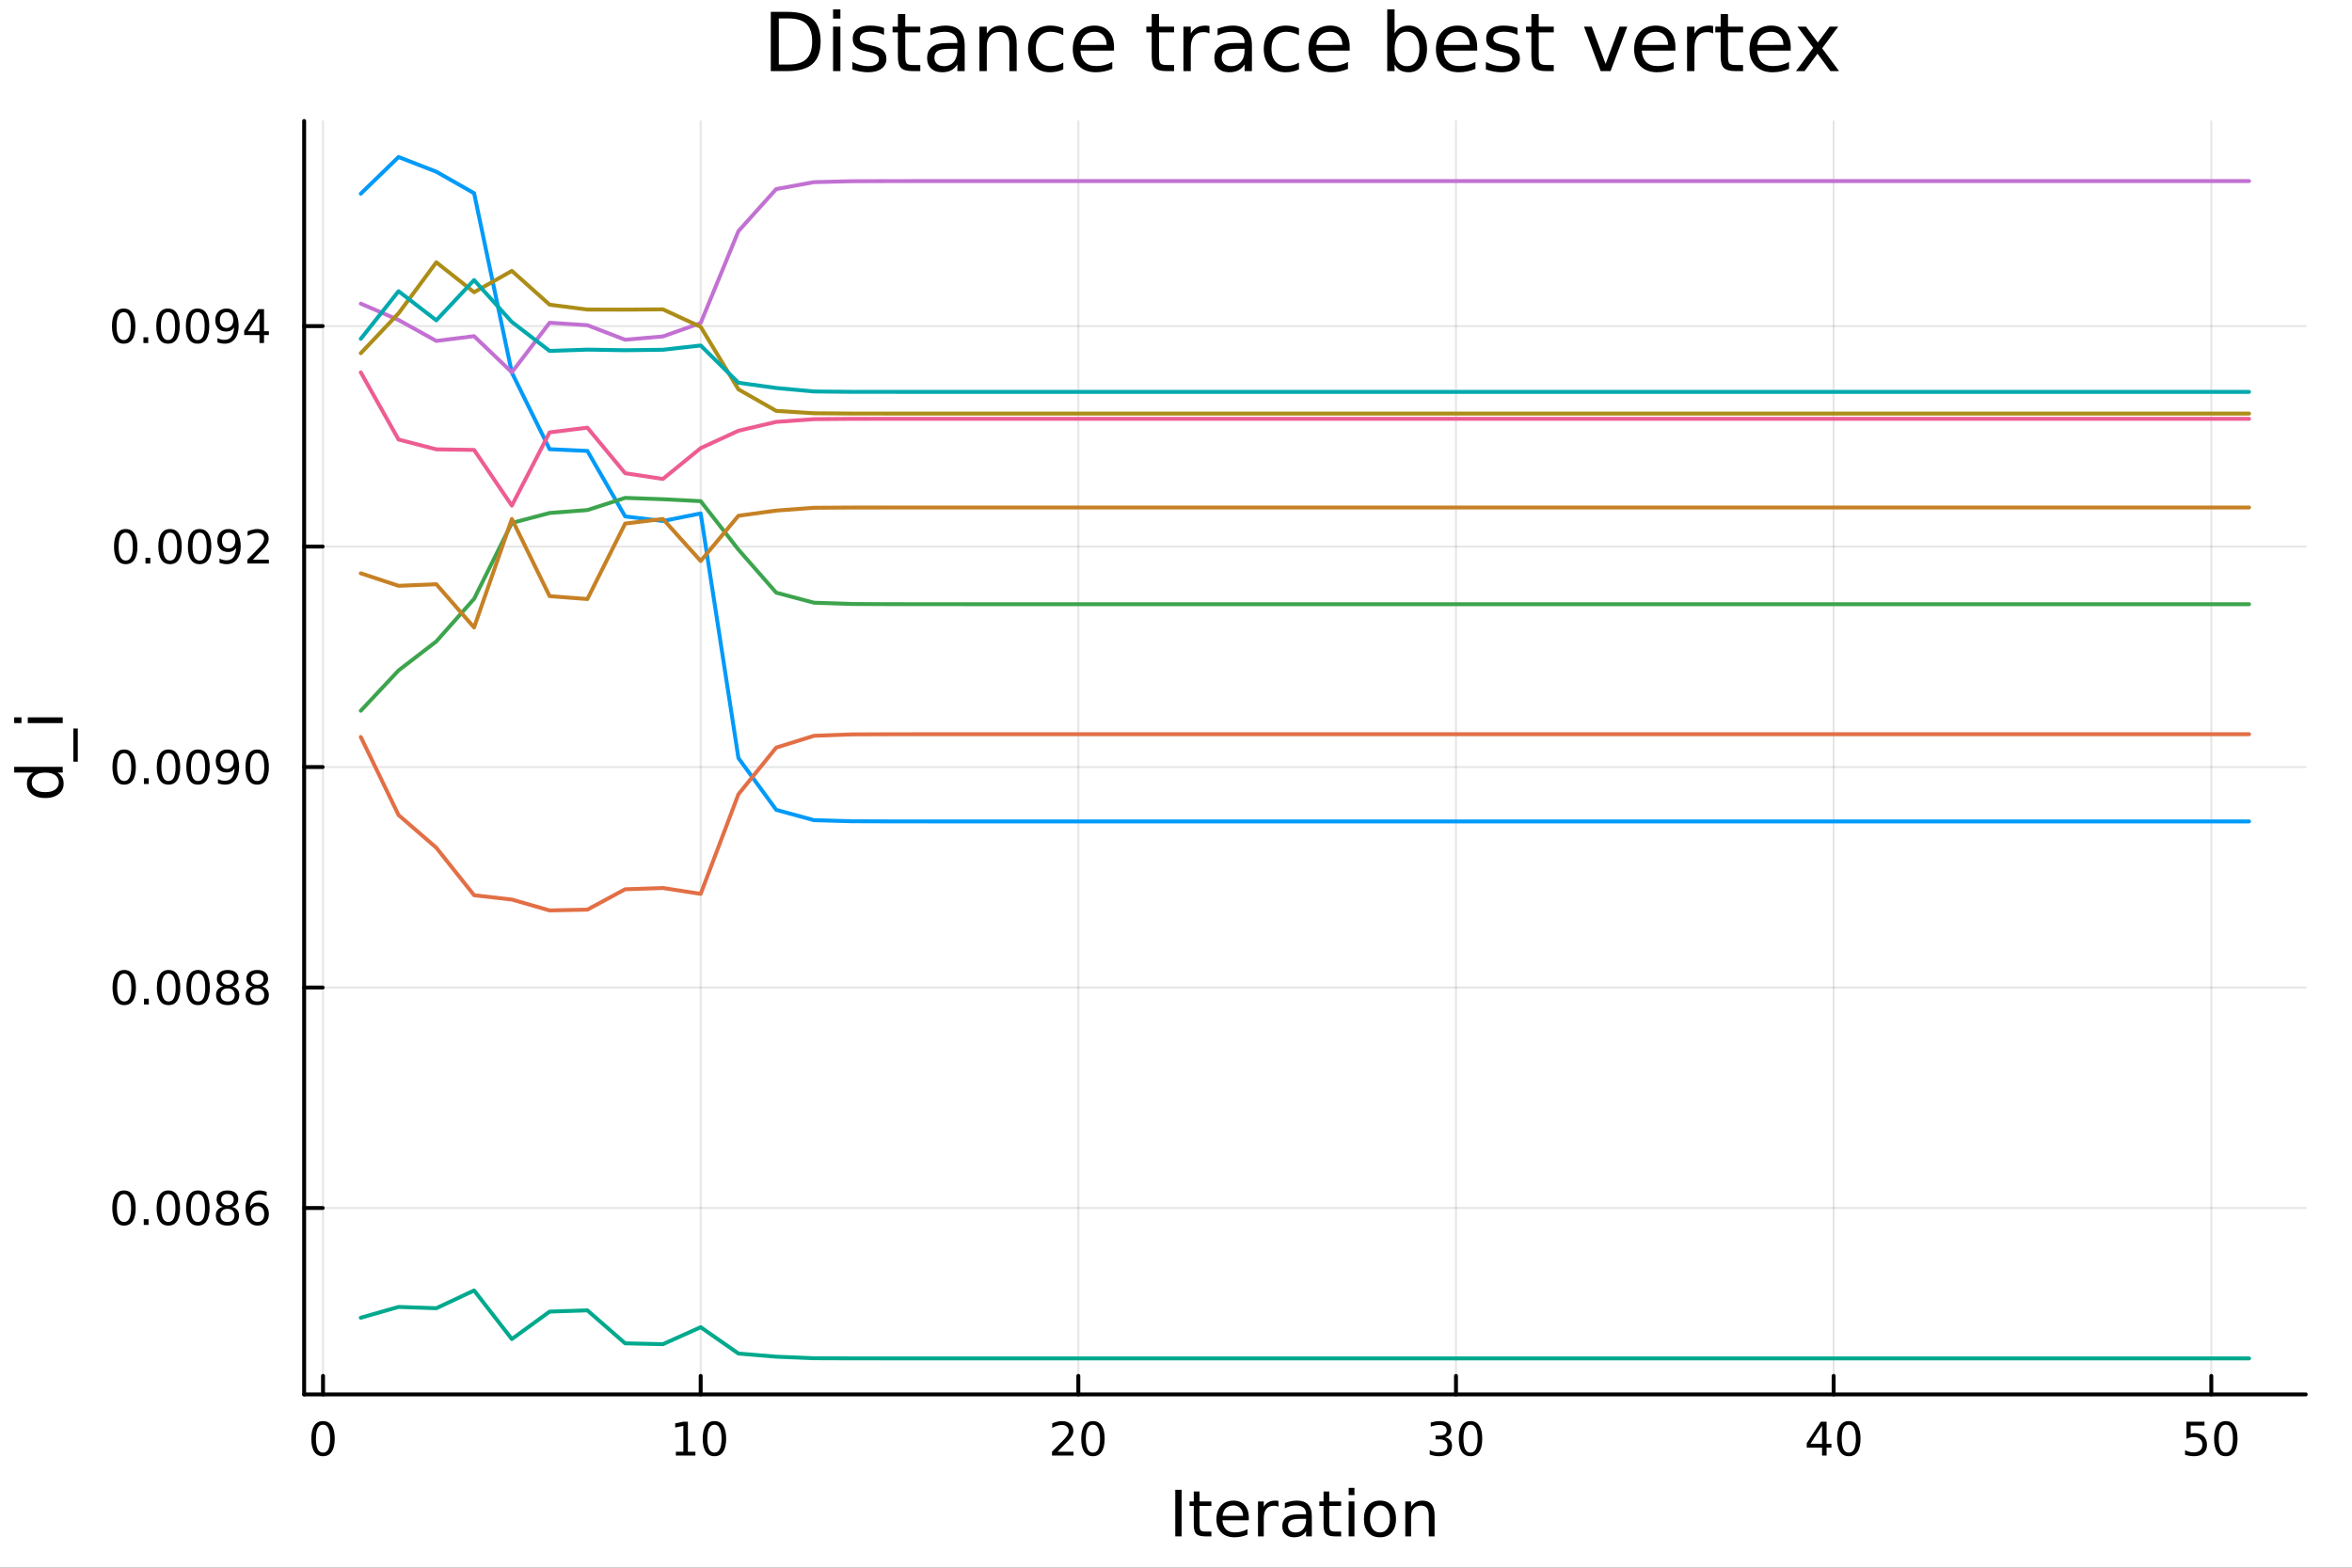 <?xml version="1.0" encoding="utf-8"?>
<svg xmlns="http://www.w3.org/2000/svg" xmlns:xlink="http://www.w3.org/1999/xlink" width="600" height="400" viewBox="0 0 2400 1600">
<rect x="0" y="0" width="2400" height="1600" fill="#333333" stroke="none"/>
<defs>
  <clipPath id="clip420">
    <rect x="0" y="0" width="2400" height="1600"/>
  </clipPath>
</defs>
<path clip-path="url(#clip420)" d="M0 1600 L2400 1600 L2400 0 L0 0  Z" fill="#ffffff" fill-rule="evenodd" fill-opacity="1"/>
<defs>
  <clipPath id="clip421">
    <rect x="480" y="0" width="1681" height="1600"/>
  </clipPath>
</defs>
<path clip-path="url(#clip420)" d="M310.352 1423.18 L2352.76 1423.18 L2352.76 123.472 L310.352 123.472  Z" fill="#ffffff" fill-rule="evenodd" fill-opacity="1"/>
<defs>
  <clipPath id="clip422">
    <rect x="310" y="123" width="2043" height="1301"/>
  </clipPath>
</defs>
<polyline clip-path="url(#clip422)" style="stroke:#000000; stroke-linecap:round; stroke-linejoin:round; stroke-width:2; stroke-opacity:0.1; fill:none" points="329.62,1423.18 329.62,123.472 "/>
<polyline clip-path="url(#clip422)" style="stroke:#000000; stroke-linecap:round; stroke-linejoin:round; stroke-width:2; stroke-opacity:0.1; fill:none" points="714.979,1423.18 714.979,123.472 "/>
<polyline clip-path="url(#clip422)" style="stroke:#000000; stroke-linecap:round; stroke-linejoin:round; stroke-width:2; stroke-opacity:0.1; fill:none" points="1100.34,1423.18 1100.34,123.472 "/>
<polyline clip-path="url(#clip422)" style="stroke:#000000; stroke-linecap:round; stroke-linejoin:round; stroke-width:2; stroke-opacity:0.1; fill:none" points="1485.7,1423.18 1485.7,123.472 "/>
<polyline clip-path="url(#clip422)" style="stroke:#000000; stroke-linecap:round; stroke-linejoin:round; stroke-width:2; stroke-opacity:0.1; fill:none" points="1871.06,1423.18 1871.06,123.472 "/>
<polyline clip-path="url(#clip422)" style="stroke:#000000; stroke-linecap:round; stroke-linejoin:round; stroke-width:2; stroke-opacity:0.1; fill:none" points="2256.42,1423.18 2256.42,123.472 "/>
<polyline clip-path="url(#clip422)" style="stroke:#000000; stroke-linecap:round; stroke-linejoin:round; stroke-width:2; stroke-opacity:0.1; fill:none" points="310.352,1232.9 2352.76,1232.9 "/>
<polyline clip-path="url(#clip422)" style="stroke:#000000; stroke-linecap:round; stroke-linejoin:round; stroke-width:2; stroke-opacity:0.1; fill:none" points="310.352,1007.88 2352.76,1007.88 "/>
<polyline clip-path="url(#clip422)" style="stroke:#000000; stroke-linecap:round; stroke-linejoin:round; stroke-width:2; stroke-opacity:0.1; fill:none" points="310.352,782.861 2352.76,782.861 "/>
<polyline clip-path="url(#clip422)" style="stroke:#000000; stroke-linecap:round; stroke-linejoin:round; stroke-width:2; stroke-opacity:0.1; fill:none" points="310.352,557.84 2352.76,557.84 "/>
<polyline clip-path="url(#clip422)" style="stroke:#000000; stroke-linecap:round; stroke-linejoin:round; stroke-width:2; stroke-opacity:0.1; fill:none" points="310.352,332.82 2352.76,332.82 "/>
<polyline clip-path="url(#clip420)" style="stroke:#000000; stroke-linecap:round; stroke-linejoin:round; stroke-width:4; stroke-opacity:1; fill:none" points="310.352,1423.18 2352.76,1423.18 "/>
<polyline clip-path="url(#clip420)" style="stroke:#000000; stroke-linecap:round; stroke-linejoin:round; stroke-width:4; stroke-opacity:1; fill:none" points="329.62,1423.18 329.62,1404.28 "/>
<polyline clip-path="url(#clip420)" style="stroke:#000000; stroke-linecap:round; stroke-linejoin:round; stroke-width:4; stroke-opacity:1; fill:none" points="714.979,1423.18 714.979,1404.28 "/>
<polyline clip-path="url(#clip420)" style="stroke:#000000; stroke-linecap:round; stroke-linejoin:round; stroke-width:4; stroke-opacity:1; fill:none" points="1100.34,1423.18 1100.34,1404.28 "/>
<polyline clip-path="url(#clip420)" style="stroke:#000000; stroke-linecap:round; stroke-linejoin:round; stroke-width:4; stroke-opacity:1; fill:none" points="1485.7,1423.18 1485.7,1404.28 "/>
<polyline clip-path="url(#clip420)" style="stroke:#000000; stroke-linecap:round; stroke-linejoin:round; stroke-width:4; stroke-opacity:1; fill:none" points="1871.06,1423.18 1871.06,1404.28 "/>
<polyline clip-path="url(#clip420)" style="stroke:#000000; stroke-linecap:round; stroke-linejoin:round; stroke-width:4; stroke-opacity:1; fill:none" points="2256.42,1423.18 2256.42,1404.28 "/>
<path clip-path="url(#clip420)" d="M329.62 1454.1 Q326.009 1454.1 324.18 1457.66 Q322.375 1461.2 322.375 1468.33 Q322.375 1475.44 324.18 1479.01 Q326.009 1482.55 329.62 1482.55 Q333.254 1482.55 335.06 1479.01 Q336.888 1475.44 336.888 1468.33 Q336.888 1461.2 335.06 1457.66 Q333.254 1454.1 329.62 1454.1 M329.62 1450.39 Q335.43 1450.39 338.486 1455 Q341.564 1459.58 341.564 1468.33 Q341.564 1477.06 338.486 1481.67 Q335.43 1486.25 329.62 1486.25 Q323.81 1486.25 320.731 1481.67 Q317.675 1477.06 317.675 1468.33 Q317.675 1459.58 320.731 1455 Q323.81 1450.39 329.62 1450.39 Z" fill="#000000" fill-rule="nonzero" fill-opacity="1" /><path clip-path="url(#clip420)" d="M689.667 1481.64 L697.306 1481.64 L697.306 1455.28 L688.995 1456.95 L688.995 1452.69 L697.259 1451.02 L701.935 1451.02 L701.935 1481.64 L709.574 1481.64 L709.574 1485.58 L689.667 1485.58 L689.667 1481.64 Z" fill="#000000" fill-rule="nonzero" fill-opacity="1" /><path clip-path="url(#clip420)" d="M729.018 1454.1 Q725.407 1454.1 723.579 1457.66 Q721.773 1461.2 721.773 1468.33 Q721.773 1475.44 723.579 1479.01 Q725.407 1482.55 729.018 1482.55 Q732.653 1482.55 734.458 1479.01 Q736.287 1475.44 736.287 1468.33 Q736.287 1461.2 734.458 1457.66 Q732.653 1454.1 729.018 1454.1 M729.018 1450.39 Q734.829 1450.39 737.884 1455 Q740.963 1459.58 740.963 1468.33 Q740.963 1477.06 737.884 1481.67 Q734.829 1486.25 729.018 1486.25 Q723.208 1486.25 720.13 1481.67 Q717.074 1477.06 717.074 1468.33 Q717.074 1459.58 720.13 1455 Q723.208 1450.39 729.018 1450.39 Z" fill="#000000" fill-rule="nonzero" fill-opacity="1" /><path clip-path="url(#clip420)" d="M1079.11 1481.64 L1095.43 1481.64 L1095.43 1485.58 L1073.49 1485.58 L1073.49 1481.64 Q1076.15 1478.89 1080.73 1474.26 Q1085.34 1469.61 1086.52 1468.27 Q1088.76 1465.74 1089.64 1464.01 Q1090.55 1462.25 1090.55 1460.56 Q1090.55 1457.8 1088.6 1456.07 Q1086.68 1454.33 1083.58 1454.33 Q1081.38 1454.33 1078.93 1455.09 Q1076.5 1455.86 1073.72 1457.41 L1073.72 1452.69 Q1076.54 1451.55 1079 1450.97 Q1081.45 1450.39 1083.49 1450.39 Q1088.86 1450.39 1092.05 1453.08 Q1095.25 1455.77 1095.25 1460.26 Q1095.25 1462.39 1094.44 1464.31 Q1093.65 1466.2 1091.54 1468.8 Q1090.96 1469.47 1087.86 1472.69 Q1084.76 1475.88 1079.11 1481.64 Z" fill="#000000" fill-rule="nonzero" fill-opacity="1" /><path clip-path="url(#clip420)" d="M1115.25 1454.1 Q1111.63 1454.1 1109.81 1457.66 Q1108 1461.2 1108 1468.33 Q1108 1475.44 1109.81 1479.01 Q1111.63 1482.55 1115.25 1482.55 Q1118.88 1482.55 1120.69 1479.01 Q1122.51 1475.44 1122.51 1468.33 Q1122.51 1461.2 1120.69 1457.66 Q1118.88 1454.1 1115.25 1454.1 M1115.25 1450.39 Q1121.06 1450.39 1124.11 1455 Q1127.19 1459.58 1127.19 1468.33 Q1127.19 1477.06 1124.11 1481.67 Q1121.06 1486.25 1115.25 1486.25 Q1109.44 1486.25 1106.36 1481.67 Q1103.3 1477.06 1103.3 1468.33 Q1103.3 1459.58 1106.36 1455 Q1109.44 1450.39 1115.25 1450.39 Z" fill="#000000" fill-rule="nonzero" fill-opacity="1" /><path clip-path="url(#clip420)" d="M1474.54 1466.95 Q1477.9 1467.66 1479.77 1469.93 Q1481.67 1472.2 1481.67 1475.53 Q1481.67 1480.65 1478.15 1483.45 Q1474.63 1486.25 1468.15 1486.25 Q1465.98 1486.25 1463.66 1485.81 Q1461.37 1485.39 1458.92 1484.54 L1458.92 1480.02 Q1460.86 1481.16 1463.17 1481.74 Q1465.49 1482.32 1468.01 1482.32 Q1472.41 1482.32 1474.7 1480.58 Q1477.02 1478.84 1477.02 1475.53 Q1477.02 1472.48 1474.86 1470.77 Q1472.73 1469.03 1468.92 1469.03 L1464.89 1469.03 L1464.89 1465.19 L1469.1 1465.19 Q1472.55 1465.19 1474.38 1463.82 Q1476.21 1462.43 1476.21 1459.84 Q1476.21 1457.18 1474.31 1455.77 Q1472.43 1454.33 1468.92 1454.33 Q1466.99 1454.33 1464.79 1454.75 Q1462.6 1455.16 1459.96 1456.04 L1459.96 1451.88 Q1462.62 1451.14 1464.93 1450.77 Q1467.27 1450.39 1469.33 1450.39 Q1474.66 1450.39 1477.76 1452.83 Q1480.86 1455.23 1480.86 1459.35 Q1480.86 1462.22 1479.22 1464.21 Q1477.57 1466.18 1474.54 1466.95 Z" fill="#000000" fill-rule="nonzero" fill-opacity="1" /><path clip-path="url(#clip420)" d="M1500.54 1454.1 Q1496.92 1454.1 1495.1 1457.66 Q1493.29 1461.2 1493.29 1468.33 Q1493.29 1475.44 1495.1 1479.01 Q1496.92 1482.55 1500.54 1482.55 Q1504.17 1482.55 1505.98 1479.01 Q1507.8 1475.44 1507.8 1468.33 Q1507.8 1461.2 1505.98 1457.66 Q1504.17 1454.1 1500.54 1454.1 M1500.54 1450.39 Q1506.35 1450.39 1509.4 1455 Q1512.48 1459.58 1512.48 1468.33 Q1512.48 1477.06 1509.4 1481.67 Q1506.35 1486.25 1500.54 1486.25 Q1494.73 1486.25 1491.65 1481.67 Q1488.59 1477.06 1488.59 1468.33 Q1488.59 1459.58 1491.65 1455 Q1494.73 1450.39 1500.54 1450.39 Z" fill="#000000" fill-rule="nonzero" fill-opacity="1" /><path clip-path="url(#clip420)" d="M1859.23 1455.09 L1847.42 1473.54 L1859.23 1473.54 L1859.23 1455.09 M1858 1451.02 L1863.88 1451.02 L1863.88 1473.54 L1868.81 1473.54 L1868.81 1477.43 L1863.88 1477.43 L1863.88 1485.58 L1859.23 1485.58 L1859.23 1477.43 L1843.63 1477.43 L1843.63 1472.92 L1858 1451.02 Z" fill="#000000" fill-rule="nonzero" fill-opacity="1" /><path clip-path="url(#clip420)" d="M1886.54 1454.1 Q1882.93 1454.1 1881.1 1457.66 Q1879.3 1461.2 1879.3 1468.33 Q1879.3 1475.44 1881.1 1479.01 Q1882.93 1482.55 1886.54 1482.55 Q1890.18 1482.55 1891.98 1479.01 Q1893.81 1475.44 1893.81 1468.33 Q1893.81 1461.2 1891.98 1457.66 Q1890.18 1454.1 1886.54 1454.1 M1886.54 1450.39 Q1892.35 1450.39 1895.41 1455 Q1898.49 1459.58 1898.49 1468.33 Q1898.49 1477.06 1895.41 1481.67 Q1892.35 1486.25 1886.54 1486.25 Q1880.73 1486.25 1877.65 1481.67 Q1874.6 1477.06 1874.6 1468.33 Q1874.6 1459.58 1877.65 1455 Q1880.73 1450.39 1886.54 1450.39 Z" fill="#000000" fill-rule="nonzero" fill-opacity="1" /><path clip-path="url(#clip420)" d="M2231.12 1451.02 L2249.47 1451.02 L2249.47 1454.96 L2235.4 1454.96 L2235.4 1463.43 Q2236.42 1463.08 2237.43 1462.92 Q2238.45 1462.73 2239.47 1462.73 Q2245.26 1462.73 2248.64 1465.9 Q2252.02 1469.08 2252.02 1474.49 Q2252.02 1480.07 2248.55 1483.17 Q2245.07 1486.25 2238.75 1486.25 Q2236.58 1486.25 2234.31 1485.88 Q2232.06 1485.51 2229.66 1484.77 L2229.66 1480.07 Q2231.74 1481.2 2233.96 1481.76 Q2236.18 1482.32 2238.66 1482.32 Q2242.67 1482.32 2245 1480.21 Q2247.34 1478.1 2247.34 1474.49 Q2247.34 1470.88 2245 1468.77 Q2242.67 1466.67 2238.66 1466.67 Q2236.79 1466.67 2234.91 1467.08 Q2233.06 1467.5 2231.12 1468.38 L2231.12 1451.02 Z" fill="#000000" fill-rule="nonzero" fill-opacity="1" /><path clip-path="url(#clip420)" d="M2271.23 1454.1 Q2267.62 1454.1 2265.79 1457.66 Q2263.99 1461.2 2263.99 1468.33 Q2263.99 1475.44 2265.79 1479.01 Q2267.62 1482.55 2271.23 1482.55 Q2274.87 1482.55 2276.67 1479.01 Q2278.5 1475.44 2278.5 1468.33 Q2278.5 1461.2 2276.67 1457.66 Q2274.87 1454.1 2271.23 1454.1 M2271.23 1450.39 Q2277.04 1450.39 2280.1 1455 Q2283.18 1459.58 2283.18 1468.33 Q2283.18 1477.06 2280.1 1481.67 Q2277.04 1486.25 2271.23 1486.25 Q2265.42 1486.25 2262.34 1481.67 Q2259.29 1477.06 2259.29 1468.33 Q2259.29 1459.58 2262.34 1455 Q2265.42 1450.39 2271.23 1450.39 Z" fill="#000000" fill-rule="nonzero" fill-opacity="1" /><path clip-path="url(#clip420)" d="M1199.27 1520.52 L1205.7 1520.52 L1205.7 1568.04 L1199.27 1568.04 L1199.27 1520.52 Z" fill="#000000" fill-rule="nonzero" fill-opacity="1" /><path clip-path="url(#clip420)" d="M1224.04 1522.27 L1224.04 1532.4 L1236.1 1532.4 L1236.1 1536.95 L1224.04 1536.95 L1224.04 1556.3 Q1224.04 1560.66 1225.21 1561.9 Q1226.42 1563.14 1230.08 1563.14 L1236.1 1563.14 L1236.1 1568.04 L1230.08 1568.04 Q1223.31 1568.04 1220.73 1565.53 Q1218.15 1562.98 1218.15 1556.3 L1218.15 1536.95 L1213.85 1536.95 L1213.85 1532.4 L1218.15 1532.4 L1218.15 1522.27 L1224.04 1522.27 Z" fill="#000000" fill-rule="nonzero" fill-opacity="1" /><path clip-path="url(#clip420)" d="M1274.29 1548.76 L1274.29 1551.62 L1247.37 1551.62 Q1247.75 1557.67 1251 1560.85 Q1254.27 1564 1260.1 1564 Q1263.47 1564 1266.62 1563.17 Q1269.81 1562.35 1272.93 1560.69 L1272.93 1566.23 Q1269.77 1567.57 1266.46 1568.27 Q1263.15 1568.97 1259.75 1568.97 Q1251.22 1568.97 1246.22 1564 Q1241.26 1559.04 1241.26 1550.57 Q1241.26 1541.82 1245.97 1536.69 Q1250.71 1531.54 1258.73 1531.54 Q1265.92 1531.54 1270.09 1536.18 Q1274.29 1540.8 1274.29 1548.76 M1268.44 1547.04 Q1268.37 1542.23 1265.73 1539.37 Q1263.12 1536.5 1258.79 1536.5 Q1253.89 1536.5 1250.93 1539.27 Q1248 1542.04 1247.56 1547.07 L1268.44 1547.04 Z" fill="#000000" fill-rule="nonzero" fill-opacity="1" /><path clip-path="url(#clip420)" d="M1304.56 1537.87 Q1303.58 1537.3 1302.4 1537.04 Q1301.25 1536.76 1299.85 1536.76 Q1294.89 1536.76 1292.21 1540 Q1289.57 1543.22 1289.57 1549.27 L1289.57 1568.04 L1283.68 1568.04 L1283.68 1532.4 L1289.57 1532.4 L1289.57 1537.93 Q1291.42 1534.69 1294.38 1533.13 Q1297.34 1531.54 1301.57 1531.54 Q1302.18 1531.54 1302.91 1531.63 Q1303.64 1531.7 1304.53 1531.85 L1304.56 1537.87 Z" fill="#000000" fill-rule="nonzero" fill-opacity="1" /><path clip-path="url(#clip420)" d="M1326.91 1550.12 Q1319.81 1550.12 1317.07 1551.75 Q1314.33 1553.37 1314.33 1557.29 Q1314.33 1560.4 1316.37 1562.25 Q1318.44 1564.07 1321.97 1564.07 Q1326.84 1564.07 1329.77 1560.63 Q1332.73 1557.16 1332.73 1551.43 L1332.73 1550.12 L1326.91 1550.12 M1338.59 1547.71 L1338.59 1568.04 L1332.73 1568.04 L1332.73 1562.63 Q1330.73 1565.88 1327.73 1567.44 Q1324.74 1568.97 1320.41 1568.97 Q1314.94 1568.97 1311.69 1565.91 Q1308.48 1562.82 1308.48 1557.67 Q1308.48 1551.65 1312.49 1548.6 Q1316.53 1545.54 1324.52 1545.54 L1332.73 1545.54 L1332.73 1544.97 Q1332.73 1540.93 1330.06 1538.73 Q1327.42 1536.5 1322.61 1536.5 Q1319.55 1536.5 1316.66 1537.23 Q1313.76 1537.97 1311.09 1539.43 L1311.09 1534.02 Q1314.3 1532.78 1317.33 1532.17 Q1320.35 1531.54 1323.21 1531.54 Q1330.95 1531.54 1334.77 1535.55 Q1338.59 1539.56 1338.59 1547.71 Z" fill="#000000" fill-rule="nonzero" fill-opacity="1" /><path clip-path="url(#clip420)" d="M1356.44 1522.27 L1356.44 1532.4 L1368.51 1532.4 L1368.51 1536.95 L1356.44 1536.95 L1356.44 1556.3 Q1356.44 1560.66 1357.62 1561.9 Q1358.83 1563.14 1362.49 1563.14 L1368.51 1563.14 L1368.51 1568.04 L1362.49 1568.04 Q1355.71 1568.04 1353.13 1565.53 Q1350.56 1562.98 1350.56 1556.3 L1350.56 1536.95 L1346.26 1536.95 L1346.26 1532.4 L1350.56 1532.4 L1350.56 1522.27 L1356.44 1522.27 Z" fill="#000000" fill-rule="nonzero" fill-opacity="1" /><path clip-path="url(#clip420)" d="M1376.21 1532.4 L1382.07 1532.4 L1382.07 1568.04 L1376.21 1568.04 L1376.21 1532.4 M1376.21 1518.52 L1382.07 1518.52 L1382.07 1525.93 L1376.21 1525.93 L1376.21 1518.52 Z" fill="#000000" fill-rule="nonzero" fill-opacity="1" /><path clip-path="url(#clip420)" d="M1408.13 1536.5 Q1403.42 1536.5 1400.69 1540.19 Q1397.95 1543.85 1397.95 1550.25 Q1397.95 1556.65 1400.65 1560.34 Q1403.39 1564 1408.13 1564 Q1412.81 1564 1415.55 1560.31 Q1418.29 1556.62 1418.29 1550.25 Q1418.29 1543.92 1415.55 1540.23 Q1412.81 1536.5 1408.13 1536.5 M1408.13 1531.54 Q1415.77 1531.54 1420.13 1536.5 Q1424.49 1541.47 1424.49 1550.25 Q1424.49 1559 1420.13 1564 Q1415.77 1568.97 1408.13 1568.97 Q1400.46 1568.97 1396.1 1564 Q1391.77 1559 1391.77 1550.25 Q1391.77 1541.47 1396.1 1536.5 Q1400.46 1531.54 1408.13 1531.54 Z" fill="#000000" fill-rule="nonzero" fill-opacity="1" /><path clip-path="url(#clip420)" d="M1463.83 1546.53 L1463.83 1568.04 L1457.98 1568.04 L1457.98 1546.72 Q1457.98 1541.66 1456 1539.14 Q1454.03 1536.63 1450.08 1536.63 Q1445.34 1536.63 1442.6 1539.65 Q1439.87 1542.68 1439.87 1547.9 L1439.87 1568.04 L1433.98 1568.04 L1433.98 1532.4 L1439.87 1532.4 L1439.87 1537.93 Q1441.97 1534.72 1444.8 1533.13 Q1447.66 1531.54 1451.39 1531.54 Q1457.53 1531.54 1460.68 1535.36 Q1463.83 1539.14 1463.83 1546.53 Z" fill="#000000" fill-rule="nonzero" fill-opacity="1" /><polyline clip-path="url(#clip420)" style="stroke:#000000; stroke-linecap:round; stroke-linejoin:round; stroke-width:4; stroke-opacity:1; fill:none" points="310.352,1423.18 310.352,123.472 "/>
<polyline clip-path="url(#clip420)" style="stroke:#000000; stroke-linecap:round; stroke-linejoin:round; stroke-width:4; stroke-opacity:1; fill:none" points="310.352,1232.9 329.25,1232.9 "/>
<polyline clip-path="url(#clip420)" style="stroke:#000000; stroke-linecap:round; stroke-linejoin:round; stroke-width:4; stroke-opacity:1; fill:none" points="310.352,1007.88 329.25,1007.88 "/>
<polyline clip-path="url(#clip420)" style="stroke:#000000; stroke-linecap:round; stroke-linejoin:round; stroke-width:4; stroke-opacity:1; fill:none" points="310.352,782.861 329.25,782.861 "/>
<polyline clip-path="url(#clip420)" style="stroke:#000000; stroke-linecap:round; stroke-linejoin:round; stroke-width:4; stroke-opacity:1; fill:none" points="310.352,557.84 329.25,557.84 "/>
<polyline clip-path="url(#clip420)" style="stroke:#000000; stroke-linecap:round; stroke-linejoin:round; stroke-width:4; stroke-opacity:1; fill:none" points="310.352,332.82 329.25,332.82 "/>
<path clip-path="url(#clip420)" d="M126.529 1218.7 Q122.918 1218.7 121.089 1222.26 Q119.283 1225.81 119.283 1232.94 Q119.283 1240.04 121.089 1243.61 Q122.918 1247.15 126.529 1247.15 Q130.163 1247.15 131.968 1243.61 Q133.797 1240.04 133.797 1232.94 Q133.797 1225.81 131.968 1222.26 Q130.163 1218.7 126.529 1218.7 M126.529 1215 Q132.339 1215 135.394 1219.6 Q138.473 1224.19 138.473 1232.94 Q138.473 1241.66 135.394 1246.27 Q132.339 1250.85 126.529 1250.85 Q120.718 1250.85 117.64 1246.27 Q114.584 1241.66 114.584 1232.94 Q114.584 1224.19 117.64 1219.6 Q120.718 1215 126.529 1215 Z" fill="#000000" fill-rule="nonzero" fill-opacity="1" /><path clip-path="url(#clip420)" d="M146.691 1244.3 L151.575 1244.3 L151.575 1250.18 L146.691 1250.18 L146.691 1244.3 Z" fill="#000000" fill-rule="nonzero" fill-opacity="1" /><path clip-path="url(#clip420)" d="M171.76 1218.7 Q168.149 1218.7 166.32 1222.26 Q164.515 1225.81 164.515 1232.94 Q164.515 1240.04 166.32 1243.61 Q168.149 1247.15 171.76 1247.15 Q175.394 1247.15 177.2 1243.61 Q179.028 1240.04 179.028 1232.94 Q179.028 1225.81 177.2 1222.26 Q175.394 1218.7 171.76 1218.7 M171.76 1215 Q177.57 1215 180.626 1219.6 Q183.704 1224.19 183.704 1232.94 Q183.704 1241.66 180.626 1246.27 Q177.57 1250.85 171.76 1250.85 Q165.95 1250.85 162.871 1246.27 Q159.815 1241.66 159.815 1232.94 Q159.815 1224.19 162.871 1219.6 Q165.95 1215 171.76 1215 Z" fill="#000000" fill-rule="nonzero" fill-opacity="1" /><path clip-path="url(#clip420)" d="M201.922 1218.7 Q198.311 1218.7 196.482 1222.26 Q194.676 1225.81 194.676 1232.94 Q194.676 1240.04 196.482 1243.61 Q198.311 1247.15 201.922 1247.15 Q205.556 1247.15 207.362 1243.61 Q209.19 1240.04 209.19 1232.94 Q209.19 1225.81 207.362 1222.26 Q205.556 1218.7 201.922 1218.7 M201.922 1215 Q207.732 1215 210.787 1219.6 Q213.866 1224.19 213.866 1232.94 Q213.866 1241.66 210.787 1246.27 Q207.732 1250.85 201.922 1250.85 Q196.112 1250.85 193.033 1246.27 Q189.977 1241.66 189.977 1232.94 Q189.977 1224.19 193.033 1219.6 Q196.112 1215 201.922 1215 Z" fill="#000000" fill-rule="nonzero" fill-opacity="1" /><path clip-path="url(#clip420)" d="M232.084 1233.77 Q228.75 1233.77 226.829 1235.55 Q224.931 1237.33 224.931 1240.46 Q224.931 1243.58 226.829 1245.37 Q228.75 1247.15 232.084 1247.15 Q235.417 1247.15 237.338 1245.37 Q239.259 1243.56 239.259 1240.46 Q239.259 1237.33 237.338 1235.55 Q235.44 1233.77 232.084 1233.77 M227.408 1231.78 Q224.398 1231.04 222.709 1228.98 Q221.042 1226.92 221.042 1223.95 Q221.042 1219.81 223.982 1217.4 Q226.945 1215 232.084 1215 Q237.246 1215 240.185 1217.4 Q243.125 1219.81 243.125 1223.95 Q243.125 1226.92 241.435 1228.98 Q239.769 1231.04 236.783 1231.78 Q240.162 1232.57 242.037 1234.86 Q243.935 1237.15 243.935 1240.46 Q243.935 1245.48 240.857 1248.17 Q237.801 1250.85 232.084 1250.85 Q226.366 1250.85 223.287 1248.17 Q220.232 1245.48 220.232 1240.46 Q220.232 1237.15 222.13 1234.86 Q224.028 1232.57 227.408 1231.78 M225.695 1224.39 Q225.695 1227.08 227.361 1228.58 Q229.051 1230.09 232.084 1230.09 Q235.093 1230.09 236.783 1228.58 Q238.496 1227.08 238.496 1224.39 Q238.496 1221.71 236.783 1220.2 Q235.093 1218.7 232.084 1218.7 Q229.051 1218.7 227.361 1220.2 Q225.695 1221.71 225.695 1224.39 Z" fill="#000000" fill-rule="nonzero" fill-opacity="1" /><path clip-path="url(#clip420)" d="M262.824 1231.04 Q259.676 1231.04 257.824 1233.19 Q255.996 1235.34 255.996 1239.09 Q255.996 1242.82 257.824 1245 Q259.676 1247.15 262.824 1247.15 Q265.972 1247.15 267.801 1245 Q269.653 1242.82 269.653 1239.09 Q269.653 1235.34 267.801 1233.19 Q265.972 1231.04 262.824 1231.04 M272.107 1216.39 L272.107 1220.64 Q270.347 1219.81 268.542 1219.37 Q266.759 1218.93 265 1218.93 Q260.37 1218.93 257.917 1222.06 Q255.486 1225.18 255.139 1231.5 Q256.505 1229.49 258.565 1228.42 Q260.625 1227.33 263.102 1227.33 Q268.31 1227.33 271.32 1230.51 Q274.352 1233.65 274.352 1239.09 Q274.352 1244.42 271.204 1247.63 Q268.056 1250.85 262.824 1250.85 Q256.829 1250.85 253.658 1246.27 Q250.486 1241.66 250.486 1232.94 Q250.486 1224.74 254.375 1219.88 Q258.264 1215 264.815 1215 Q266.574 1215 268.357 1215.34 Q270.162 1215.69 272.107 1216.39 Z" fill="#000000" fill-rule="nonzero" fill-opacity="1" /><path clip-path="url(#clip420)" d="M126.783 993.68 Q123.172 993.68 121.343 997.244 Q119.538 1000.79 119.538 1007.92 Q119.538 1015.02 121.343 1018.59 Q123.172 1022.13 126.783 1022.13 Q130.417 1022.13 132.223 1018.59 Q134.052 1015.02 134.052 1007.92 Q134.052 1000.79 132.223 997.244 Q130.417 993.68 126.783 993.68 M126.783 989.976 Q132.593 989.976 135.649 994.582 Q138.728 999.166 138.728 1007.92 Q138.728 1016.64 135.649 1021.25 Q132.593 1025.83 126.783 1025.83 Q120.973 1025.83 117.894 1021.25 Q114.839 1016.64 114.839 1007.92 Q114.839 999.166 117.894 994.582 Q120.973 989.976 126.783 989.976 Z" fill="#000000" fill-rule="nonzero" fill-opacity="1" /><path clip-path="url(#clip420)" d="M146.945 1019.28 L151.829 1019.28 L151.829 1025.16 L146.945 1025.16 L146.945 1019.28 Z" fill="#000000" fill-rule="nonzero" fill-opacity="1" /><path clip-path="url(#clip420)" d="M172.014 993.68 Q168.403 993.68 166.575 997.244 Q164.769 1000.79 164.769 1007.92 Q164.769 1015.02 166.575 1018.59 Q168.403 1022.13 172.014 1022.13 Q175.649 1022.13 177.454 1018.59 Q179.283 1015.02 179.283 1007.92 Q179.283 1000.79 177.454 997.244 Q175.649 993.68 172.014 993.68 M172.014 989.976 Q177.825 989.976 180.88 994.582 Q183.959 999.166 183.959 1007.92 Q183.959 1016.64 180.88 1021.25 Q177.825 1025.83 172.014 1025.83 Q166.204 1025.83 163.126 1021.25 Q160.07 1016.64 160.07 1007.92 Q160.07 999.166 163.126 994.582 Q166.204 989.976 172.014 989.976 Z" fill="#000000" fill-rule="nonzero" fill-opacity="1" /><path clip-path="url(#clip420)" d="M202.176 993.68 Q198.565 993.68 196.737 997.244 Q194.931 1000.79 194.931 1007.92 Q194.931 1015.02 196.737 1018.59 Q198.565 1022.13 202.176 1022.13 Q205.811 1022.13 207.616 1018.59 Q209.445 1015.02 209.445 1007.92 Q209.445 1000.79 207.616 997.244 Q205.811 993.68 202.176 993.68 M202.176 989.976 Q207.987 989.976 211.042 994.582 Q214.121 999.166 214.121 1007.92 Q214.121 1016.64 211.042 1021.25 Q207.987 1025.83 202.176 1025.83 Q196.366 1025.83 193.288 1021.25 Q190.232 1016.64 190.232 1007.92 Q190.232 999.166 193.288 994.582 Q196.366 989.976 202.176 989.976 Z" fill="#000000" fill-rule="nonzero" fill-opacity="1" /><path clip-path="url(#clip420)" d="M232.338 1008.75 Q229.005 1008.75 227.084 1010.53 Q225.185 1012.31 225.185 1015.44 Q225.185 1018.56 227.084 1020.35 Q229.005 1022.13 232.338 1022.13 Q235.672 1022.13 237.593 1020.35 Q239.514 1018.54 239.514 1015.44 Q239.514 1012.31 237.593 1010.53 Q235.695 1008.75 232.338 1008.75 M227.662 1006.76 Q224.653 1006.02 222.963 1003.96 Q221.297 1001.9 221.297 998.934 Q221.297 994.791 224.236 992.383 Q227.199 989.976 232.338 989.976 Q237.5 989.976 240.44 992.383 Q243.38 994.791 243.38 998.934 Q243.38 1001.9 241.69 1003.96 Q240.023 1006.02 237.037 1006.76 Q240.417 1007.55 242.292 1009.84 Q244.19 1012.13 244.19 1015.44 Q244.19 1020.46 241.111 1023.15 Q238.056 1025.83 232.338 1025.83 Q226.621 1025.83 223.542 1023.15 Q220.486 1020.46 220.486 1015.44 Q220.486 1012.13 222.385 1009.84 Q224.283 1007.55 227.662 1006.76 M225.949 999.374 Q225.949 1002.06 227.616 1003.56 Q229.306 1005.07 232.338 1005.07 Q235.347 1005.07 237.037 1003.56 Q238.75 1002.06 238.75 999.374 Q238.75 996.689 237.037 995.184 Q235.347 993.68 232.338 993.68 Q229.306 993.68 227.616 995.184 Q225.949 996.689 225.949 999.374 Z" fill="#000000" fill-rule="nonzero" fill-opacity="1" /><path clip-path="url(#clip420)" d="M262.5 1008.75 Q259.167 1008.75 257.246 1010.53 Q255.347 1012.31 255.347 1015.44 Q255.347 1018.56 257.246 1020.35 Q259.167 1022.13 262.5 1022.13 Q265.833 1022.13 267.755 1020.35 Q269.676 1018.54 269.676 1015.44 Q269.676 1012.31 267.755 1010.53 Q265.857 1008.75 262.5 1008.75 M257.824 1006.76 Q254.815 1006.02 253.125 1003.96 Q251.458 1001.9 251.458 998.934 Q251.458 994.791 254.398 992.383 Q257.361 989.976 262.5 989.976 Q267.662 989.976 270.602 992.383 Q273.542 994.791 273.542 998.934 Q273.542 1001.9 271.852 1003.96 Q270.185 1006.02 267.199 1006.76 Q270.579 1007.55 272.454 1009.84 Q274.352 1012.13 274.352 1015.44 Q274.352 1020.46 271.273 1023.15 Q268.218 1025.83 262.5 1025.83 Q256.783 1025.83 253.704 1023.15 Q250.648 1020.46 250.648 1015.44 Q250.648 1012.13 252.546 1009.84 Q254.445 1007.55 257.824 1006.76 M256.111 999.374 Q256.111 1002.06 257.778 1003.56 Q259.468 1005.07 262.5 1005.07 Q265.509 1005.07 267.199 1003.56 Q268.912 1002.06 268.912 999.374 Q268.912 996.689 267.199 995.184 Q265.509 993.68 262.5 993.68 Q259.468 993.68 257.778 995.184 Q256.111 996.689 256.111 999.374 Z" fill="#000000" fill-rule="nonzero" fill-opacity="1" /><path clip-path="url(#clip420)" d="M126.691 768.659 Q123.08 768.659 121.251 772.224 Q119.445 775.766 119.445 782.895 Q119.445 790.002 121.251 793.567 Q123.08 797.108 126.691 797.108 Q130.325 797.108 132.13 793.567 Q133.959 790.002 133.959 782.895 Q133.959 775.766 132.13 772.224 Q130.325 768.659 126.691 768.659 M126.691 764.956 Q132.501 764.956 135.556 769.562 Q138.635 774.145 138.635 782.895 Q138.635 791.622 135.556 796.229 Q132.501 800.812 126.691 800.812 Q120.88 800.812 117.802 796.229 Q114.746 791.622 114.746 782.895 Q114.746 774.145 117.802 769.562 Q120.88 764.956 126.691 764.956 Z" fill="#000000" fill-rule="nonzero" fill-opacity="1" /><path clip-path="url(#clip420)" d="M146.853 794.261 L151.737 794.261 L151.737 800.141 L146.853 800.141 L146.853 794.261 Z" fill="#000000" fill-rule="nonzero" fill-opacity="1" /><path clip-path="url(#clip420)" d="M171.922 768.659 Q168.311 768.659 166.482 772.224 Q164.677 775.766 164.677 782.895 Q164.677 790.002 166.482 793.567 Q168.311 797.108 171.922 797.108 Q175.556 797.108 177.362 793.567 Q179.19 790.002 179.19 782.895 Q179.19 775.766 177.362 772.224 Q175.556 768.659 171.922 768.659 M171.922 764.956 Q177.732 764.956 180.788 769.562 Q183.866 774.145 183.866 782.895 Q183.866 791.622 180.788 796.229 Q177.732 800.812 171.922 800.812 Q166.112 800.812 163.033 796.229 Q159.978 791.622 159.978 782.895 Q159.978 774.145 163.033 769.562 Q166.112 764.956 171.922 764.956 Z" fill="#000000" fill-rule="nonzero" fill-opacity="1" /><path clip-path="url(#clip420)" d="M202.084 768.659 Q198.473 768.659 196.644 772.224 Q194.838 775.766 194.838 782.895 Q194.838 790.002 196.644 793.567 Q198.473 797.108 202.084 797.108 Q205.718 797.108 207.524 793.567 Q209.352 790.002 209.352 782.895 Q209.352 775.766 207.524 772.224 Q205.718 768.659 202.084 768.659 M202.084 764.956 Q207.894 764.956 210.949 769.562 Q214.028 774.145 214.028 782.895 Q214.028 791.622 210.949 796.229 Q207.894 800.812 202.084 800.812 Q196.274 800.812 193.195 796.229 Q190.139 791.622 190.139 782.895 Q190.139 774.145 193.195 769.562 Q196.274 764.956 202.084 764.956 Z" fill="#000000" fill-rule="nonzero" fill-opacity="1" /><path clip-path="url(#clip420)" d="M222.385 799.423 L222.385 795.164 Q224.144 795.997 225.949 796.437 Q227.755 796.877 229.491 796.877 Q234.121 796.877 236.551 793.775 Q239.005 790.65 239.352 784.307 Q238.009 786.298 235.949 787.363 Q233.889 788.428 231.389 788.428 Q226.204 788.428 223.172 785.303 Q220.162 782.155 220.162 776.715 Q220.162 771.391 223.31 768.173 Q226.459 764.956 231.69 764.956 Q237.685 764.956 240.834 769.562 Q244.005 774.145 244.005 782.895 Q244.005 791.067 240.116 795.951 Q236.25 800.812 229.699 800.812 Q227.94 800.812 226.135 800.465 Q224.329 800.118 222.385 799.423 M231.69 784.77 Q234.838 784.77 236.667 782.618 Q238.519 780.465 238.519 776.715 Q238.519 772.988 236.667 770.835 Q234.838 768.659 231.69 768.659 Q228.542 768.659 226.69 770.835 Q224.861 772.988 224.861 776.715 Q224.861 780.465 226.69 782.618 Q228.542 784.77 231.69 784.77 Z" fill="#000000" fill-rule="nonzero" fill-opacity="1" /><path clip-path="url(#clip420)" d="M262.408 768.659 Q258.796 768.659 256.968 772.224 Q255.162 775.766 255.162 782.895 Q255.162 790.002 256.968 793.567 Q258.796 797.108 262.408 797.108 Q266.042 797.108 267.847 793.567 Q269.676 790.002 269.676 782.895 Q269.676 775.766 267.847 772.224 Q266.042 768.659 262.408 768.659 M262.408 764.956 Q268.218 764.956 271.273 769.562 Q274.352 774.145 274.352 782.895 Q274.352 791.622 271.273 796.229 Q268.218 800.812 262.408 800.812 Q256.597 800.812 253.519 796.229 Q250.463 791.622 250.463 782.895 Q250.463 774.145 253.519 769.562 Q256.597 764.956 262.408 764.956 Z" fill="#000000" fill-rule="nonzero" fill-opacity="1" /><path clip-path="url(#clip420)" d="M128.288 543.639 Q124.677 543.639 122.848 547.204 Q121.043 550.746 121.043 557.875 Q121.043 564.982 122.848 568.546 Q124.677 572.088 128.288 572.088 Q131.922 572.088 133.728 568.546 Q135.556 564.982 135.556 557.875 Q135.556 550.746 133.728 547.204 Q131.922 543.639 128.288 543.639 M128.288 539.935 Q134.098 539.935 137.154 544.542 Q140.232 549.125 140.232 557.875 Q140.232 566.602 137.154 571.208 Q134.098 575.792 128.288 575.792 Q122.478 575.792 119.399 571.208 Q116.343 566.602 116.343 557.875 Q116.343 549.125 119.399 544.542 Q122.478 539.935 128.288 539.935 Z" fill="#000000" fill-rule="nonzero" fill-opacity="1" /><path clip-path="url(#clip420)" d="M148.45 569.241 L153.334 569.241 L153.334 575.12 L148.45 575.12 L148.45 569.241 Z" fill="#000000" fill-rule="nonzero" fill-opacity="1" /><path clip-path="url(#clip420)" d="M173.519 543.639 Q169.908 543.639 168.079 547.204 Q166.274 550.746 166.274 557.875 Q166.274 564.982 168.079 568.546 Q169.908 572.088 173.519 572.088 Q177.153 572.088 178.959 568.546 Q180.788 564.982 180.788 557.875 Q180.788 550.746 178.959 547.204 Q177.153 543.639 173.519 543.639 M173.519 539.935 Q179.329 539.935 182.385 544.542 Q185.463 549.125 185.463 557.875 Q185.463 566.602 182.385 571.208 Q179.329 575.792 173.519 575.792 Q167.709 575.792 164.63 571.208 Q161.575 566.602 161.575 557.875 Q161.575 549.125 164.63 544.542 Q167.709 539.935 173.519 539.935 Z" fill="#000000" fill-rule="nonzero" fill-opacity="1" /><path clip-path="url(#clip420)" d="M203.681 543.639 Q200.07 543.639 198.241 547.204 Q196.436 550.746 196.436 557.875 Q196.436 564.982 198.241 568.546 Q200.07 572.088 203.681 572.088 Q207.315 572.088 209.121 568.546 Q210.949 564.982 210.949 557.875 Q210.949 550.746 209.121 547.204 Q207.315 543.639 203.681 543.639 M203.681 539.935 Q209.491 539.935 212.547 544.542 Q215.625 549.125 215.625 557.875 Q215.625 566.602 212.547 571.208 Q209.491 575.792 203.681 575.792 Q197.871 575.792 194.792 571.208 Q191.737 566.602 191.737 557.875 Q191.737 549.125 194.792 544.542 Q197.871 539.935 203.681 539.935 Z" fill="#000000" fill-rule="nonzero" fill-opacity="1" /><path clip-path="url(#clip420)" d="M223.982 574.403 L223.982 570.144 Q225.741 570.977 227.547 571.417 Q229.352 571.857 231.088 571.857 Q235.718 571.857 238.148 568.755 Q240.602 565.63 240.949 559.287 Q239.607 561.278 237.547 562.343 Q235.486 563.408 232.986 563.408 Q227.801 563.408 224.769 560.283 Q221.76 557.134 221.76 551.695 Q221.76 546.371 224.908 543.153 Q228.056 539.935 233.287 539.935 Q239.283 539.935 242.431 544.542 Q245.602 549.125 245.602 557.875 Q245.602 566.046 241.713 570.931 Q237.847 575.792 231.297 575.792 Q229.537 575.792 227.732 575.445 Q225.926 575.097 223.982 574.403 M233.287 559.75 Q236.435 559.75 238.264 557.597 Q240.116 555.445 240.116 551.695 Q240.116 547.968 238.264 545.815 Q236.435 543.639 233.287 543.639 Q230.139 543.639 228.287 545.815 Q226.459 547.968 226.459 551.695 Q226.459 555.445 228.287 557.597 Q230.139 559.75 233.287 559.75 Z" fill="#000000" fill-rule="nonzero" fill-opacity="1" /><path clip-path="url(#clip420)" d="M258.033 571.185 L274.352 571.185 L274.352 575.12 L252.408 575.12 L252.408 571.185 Q255.07 568.431 259.653 563.801 Q264.259 559.148 265.44 557.806 Q267.685 555.283 268.565 553.546 Q269.468 551.787 269.468 550.097 Q269.468 547.343 267.523 545.607 Q265.602 543.871 262.5 543.871 Q260.301 543.871 257.847 544.634 Q255.417 545.398 252.639 546.949 L252.639 542.227 Q255.463 541.093 257.917 540.514 Q260.37 539.935 262.408 539.935 Q267.778 539.935 270.972 542.621 Q274.167 545.306 274.167 549.797 Q274.167 551.926 273.357 553.847 Q272.569 555.746 270.463 558.338 Q269.884 559.009 266.782 562.227 Q263.681 565.421 258.033 571.185 Z" fill="#000000" fill-rule="nonzero" fill-opacity="1" /><path clip-path="url(#clip420)" d="M126.205 318.619 Q122.593 318.619 120.765 322.184 Q118.959 325.725 118.959 332.855 Q118.959 339.961 120.765 343.526 Q122.593 347.068 126.205 347.068 Q129.839 347.068 131.644 343.526 Q133.473 339.961 133.473 332.855 Q133.473 325.725 131.644 322.184 Q129.839 318.619 126.205 318.619 M126.205 314.915 Q132.015 314.915 135.07 319.522 Q138.149 324.105 138.149 332.855 Q138.149 341.582 135.07 346.188 Q132.015 350.771 126.205 350.771 Q120.394 350.771 117.316 346.188 Q114.26 341.582 114.26 332.855 Q114.26 324.105 117.316 319.522 Q120.394 314.915 126.205 314.915 Z" fill="#000000" fill-rule="nonzero" fill-opacity="1" /><path clip-path="url(#clip420)" d="M146.366 344.221 L151.251 344.221 L151.251 350.1 L146.366 350.1 L146.366 344.221 Z" fill="#000000" fill-rule="nonzero" fill-opacity="1" /><path clip-path="url(#clip420)" d="M171.436 318.619 Q167.825 318.619 165.996 322.184 Q164.19 325.725 164.19 332.855 Q164.19 339.961 165.996 343.526 Q167.825 347.068 171.436 347.068 Q175.07 347.068 176.876 343.526 Q178.704 339.961 178.704 332.855 Q178.704 325.725 176.876 322.184 Q175.07 318.619 171.436 318.619 M171.436 314.915 Q177.246 314.915 180.301 319.522 Q183.38 324.105 183.38 332.855 Q183.38 341.582 180.301 346.188 Q177.246 350.771 171.436 350.771 Q165.626 350.771 162.547 346.188 Q159.491 341.582 159.491 332.855 Q159.491 324.105 162.547 319.522 Q165.626 314.915 171.436 314.915 Z" fill="#000000" fill-rule="nonzero" fill-opacity="1" /><path clip-path="url(#clip420)" d="M201.598 318.619 Q197.987 318.619 196.158 322.184 Q194.352 325.725 194.352 332.855 Q194.352 339.961 196.158 343.526 Q197.987 347.068 201.598 347.068 Q205.232 347.068 207.037 343.526 Q208.866 339.961 208.866 332.855 Q208.866 325.725 207.037 322.184 Q205.232 318.619 201.598 318.619 M201.598 314.915 Q207.408 314.915 210.463 319.522 Q213.542 324.105 213.542 332.855 Q213.542 341.582 210.463 346.188 Q207.408 350.771 201.598 350.771 Q195.787 350.771 192.709 346.188 Q189.653 341.582 189.653 332.855 Q189.653 324.105 192.709 319.522 Q195.787 314.915 201.598 314.915 Z" fill="#000000" fill-rule="nonzero" fill-opacity="1" /><path clip-path="url(#clip420)" d="M221.898 349.383 L221.898 345.123 Q223.658 345.957 225.463 346.396 Q227.269 346.836 229.005 346.836 Q233.635 346.836 236.065 343.734 Q238.519 340.609 238.866 334.267 Q237.523 336.258 235.463 337.322 Q233.403 338.387 230.903 338.387 Q225.718 338.387 222.686 335.262 Q219.676 332.114 219.676 326.674 Q219.676 321.35 222.824 318.133 Q225.973 314.915 231.204 314.915 Q237.199 314.915 240.347 319.522 Q243.519 324.105 243.519 332.855 Q243.519 341.026 239.63 345.91 Q235.764 350.771 229.213 350.771 Q227.454 350.771 225.648 350.424 Q223.843 350.077 221.898 349.383 M231.204 334.73 Q234.352 334.73 236.181 332.577 Q238.033 330.424 238.033 326.674 Q238.033 322.948 236.181 320.795 Q234.352 318.619 231.204 318.619 Q228.056 318.619 226.204 320.795 Q224.375 322.948 224.375 326.674 Q224.375 330.424 226.204 332.577 Q228.056 334.73 231.204 334.73 Z" fill="#000000" fill-rule="nonzero" fill-opacity="1" /><path clip-path="url(#clip420)" d="M264.769 319.614 L252.963 338.063 L264.769 338.063 L264.769 319.614 M263.542 315.54 L269.421 315.54 L269.421 338.063 L274.352 338.063 L274.352 341.952 L269.421 341.952 L269.421 350.1 L264.769 350.1 L264.769 341.952 L249.167 341.952 L249.167 337.438 L263.542 315.54 Z" fill="#000000" fill-rule="nonzero" fill-opacity="1" /><path clip-path="url(#clip420)" d="M33.767 788.508 L14.479 788.508 L14.479 782.652 L64.004 782.652 L64.004 788.508 L58.657 788.508 Q61.84 790.354 63.399 793.187 Q64.927 795.988 64.927 799.935 Q64.927 806.396 59.771 810.47 Q54.615 814.512 46.212 814.512 Q37.809 814.512 32.653 810.47 Q27.497 806.396 27.497 799.935 Q27.497 795.988 29.056 793.187 Q30.584 790.354 33.767 788.508 M46.212 808.465 Q52.673 808.465 56.365 805.823 Q60.026 803.149 60.026 798.502 Q60.026 793.855 56.365 791.182 Q52.673 788.508 46.212 788.508 Q39.751 788.508 36.09 791.182 Q32.398 793.855 32.398 798.502 Q32.398 803.149 36.09 805.823 Q39.751 808.465 46.212 808.465 Z" fill="#000000" fill-rule="nonzero" fill-opacity="1" /><path clip-path="url(#clip420)" d="M74.826 743.503 L79.377 743.503 L79.377 777.368 L74.826 777.368 L74.826 743.503 Z" fill="#000000" fill-rule="nonzero" fill-opacity="1" /><path clip-path="url(#clip420)" d="M28.356 737.996 L28.356 732.14 L64.004 732.14 L64.004 737.996 L28.356 737.996 M14.479 737.996 L14.479 732.14 L21.895 732.14 L21.895 737.996 L14.479 737.996 Z" fill="#000000" fill-rule="nonzero" fill-opacity="1" /><path clip-path="url(#clip420)" d="M794.708 18.82 L794.708 65.852 L804.592 65.852 Q817.109 65.852 822.902 60.18 Q828.735 54.509 828.735 42.275 Q828.735 30.122 822.902 24.492 Q817.109 18.82 804.592 18.82 L794.708 18.82 M786.525 12.096 L803.336 12.096 Q820.917 12.096 829.141 19.428 Q837.364 26.72 837.364 42.275 Q837.364 57.912 829.1 65.244 Q820.836 72.576 803.336 72.576 L786.525 72.576 L786.525 12.096 Z" fill="#000000" fill-rule="nonzero" fill-opacity="1" /><path clip-path="url(#clip420)" d="M850.084 27.206 L857.537 27.206 L857.537 72.576 L850.084 72.576 L850.084 27.206 M850.084 9.544 L857.537 9.544 L857.537 18.983 L850.084 18.983 L850.084 9.544 Z" fill="#000000" fill-rule="nonzero" fill-opacity="1" /><path clip-path="url(#clip420)" d="M902.057 28.543 L902.057 35.591 Q898.897 33.971 895.494 33.161 Q892.092 32.35 888.446 32.35 Q882.896 32.35 880.101 34.052 Q877.346 35.753 877.346 39.156 Q877.346 41.749 879.331 43.248 Q881.316 44.706 887.311 46.043 L889.864 46.61 Q897.803 48.311 901.125 51.43 Q904.487 54.509 904.487 60.059 Q904.487 66.378 899.464 70.064 Q894.482 73.751 885.732 73.751 Q882.086 73.751 878.116 73.022 Q874.187 72.333 869.812 70.915 L869.812 63.218 Q873.944 65.365 877.954 66.459 Q881.964 67.512 885.894 67.512 Q891.16 67.512 893.995 65.73 Q896.831 63.907 896.831 60.626 Q896.831 57.588 894.765 55.967 Q892.74 54.347 885.813 52.848 L883.22 52.24 Q876.293 50.782 873.214 47.785 Q870.136 44.746 870.136 39.48 Q870.136 33.08 874.673 29.596 Q879.21 26.112 887.555 26.112 Q891.686 26.112 895.332 26.72 Q898.978 27.327 902.057 28.543 Z" fill="#000000" fill-rule="nonzero" fill-opacity="1" /><path clip-path="url(#clip420)" d="M923.729 14.324 L923.729 27.206 L939.082 27.206 L939.082 32.999 L923.729 32.999 L923.729 57.628 Q923.729 63.178 925.228 64.758 Q926.767 66.338 931.426 66.338 L939.082 66.338 L939.082 72.576 L931.426 72.576 Q922.797 72.576 919.516 69.376 Q916.235 66.135 916.235 57.628 L916.235 32.999 L910.766 32.999 L910.766 27.206 L916.235 27.206 L916.235 14.324 L923.729 14.324 Z" fill="#000000" fill-rule="nonzero" fill-opacity="1" /><path clip-path="url(#clip420)" d="M969.504 49.769 Q960.471 49.769 956.987 51.835 Q953.503 53.901 953.503 58.884 Q953.503 62.854 956.096 65.203 Q958.729 67.512 963.225 67.512 Q969.423 67.512 973.15 63.137 Q976.917 58.722 976.917 51.43 L976.917 49.769 L969.504 49.769 M984.371 46.691 L984.371 72.576 L976.917 72.576 L976.917 65.689 Q974.365 69.821 970.558 71.806 Q966.75 73.751 961.24 73.751 Q954.273 73.751 950.141 69.862 Q946.05 65.933 946.05 59.37 Q946.05 51.714 951.154 47.825 Q956.298 43.936 966.466 43.936 L976.917 43.936 L976.917 43.207 Q976.917 38.062 973.515 35.267 Q970.152 32.431 964.036 32.431 Q960.147 32.431 956.46 33.363 Q952.774 34.295 949.371 36.158 L949.371 29.272 Q953.463 27.692 957.311 26.922 Q961.159 26.112 964.805 26.112 Q974.649 26.112 979.51 31.216 Q984.371 36.32 984.371 46.691 Z" fill="#000000" fill-rule="nonzero" fill-opacity="1" /><path clip-path="url(#clip420)" d="M1037.44 45.192 L1037.44 72.576 L1029.98 72.576 L1029.98 45.435 Q1029.98 38.994 1027.47 35.794 Q1024.96 32.594 1019.94 32.594 Q1013.9 32.594 1010.42 36.442 Q1006.93 40.29 1006.93 46.934 L1006.93 72.576 L999.441 72.576 L999.441 27.206 L1006.93 27.206 L1006.93 34.254 Q1009.61 30.163 1013.21 28.138 Q1016.86 26.112 1021.6 26.112 Q1029.42 26.112 1033.43 30.973 Q1037.44 35.794 1037.44 45.192 Z" fill="#000000" fill-rule="nonzero" fill-opacity="1" /><path clip-path="url(#clip420)" d="M1084.96 28.948 L1084.96 35.915 Q1081.8 34.173 1078.6 33.323 Q1075.44 32.431 1072.19 32.431 Q1064.94 32.431 1060.93 37.05 Q1056.92 41.627 1056.92 49.931 Q1056.92 58.236 1060.93 62.854 Q1064.94 67.431 1072.19 67.431 Q1075.44 67.431 1078.6 66.581 Q1081.8 65.689 1084.96 63.948 L1084.96 70.834 Q1081.84 72.292 1078.47 73.022 Q1075.15 73.751 1071.38 73.751 Q1061.14 73.751 1055.1 67.31 Q1049.06 60.869 1049.06 49.931 Q1049.06 38.832 1055.14 32.472 Q1061.26 26.112 1071.87 26.112 Q1075.31 26.112 1078.6 26.841 Q1081.88 27.53 1084.96 28.948 Z" fill="#000000" fill-rule="nonzero" fill-opacity="1" /><path clip-path="url(#clip420)" d="M1136.73 48.028 L1136.73 51.673 L1102.46 51.673 Q1102.94 59.37 1107.07 63.421 Q1111.25 67.431 1118.66 67.431 Q1122.95 67.431 1126.96 66.378 Q1131.01 65.325 1134.98 63.218 L1134.98 70.267 Q1130.97 71.968 1126.76 72.86 Q1122.55 73.751 1118.21 73.751 Q1107.36 73.751 1101 67.431 Q1094.68 61.112 1094.68 50.337 Q1094.68 39.197 1100.67 32.675 Q1106.71 26.112 1116.92 26.112 Q1126.07 26.112 1131.38 32.026 Q1136.73 37.9 1136.73 48.028 M1129.27 45.84 Q1129.19 39.723 1125.83 36.077 Q1122.51 32.431 1117 32.431 Q1110.76 32.431 1106.99 35.956 Q1103.27 39.48 1102.7 45.88 L1129.27 45.84 Z" fill="#000000" fill-rule="nonzero" fill-opacity="1" /><path clip-path="url(#clip420)" d="M1182.7 14.324 L1182.7 27.206 L1198.06 27.206 L1198.06 32.999 L1182.7 32.999 L1182.7 57.628 Q1182.7 63.178 1184.2 64.758 Q1185.74 66.338 1190.4 66.338 L1198.06 66.338 L1198.06 72.576 L1190.4 72.576 Q1181.77 72.576 1178.49 69.376 Q1175.21 66.135 1175.21 57.628 L1175.21 32.999 L1169.74 32.999 L1169.74 27.206 L1175.21 27.206 L1175.21 14.324 L1182.7 14.324 Z" fill="#000000" fill-rule="nonzero" fill-opacity="1" /><path clip-path="url(#clip420)" d="M1234.15 34.173 Q1232.89 33.444 1231.4 33.12 Q1229.94 32.756 1228.15 32.756 Q1221.84 32.756 1218.43 36.888 Q1215.07 40.979 1215.07 48.676 L1215.07 72.576 L1207.58 72.576 L1207.58 27.206 L1215.07 27.206 L1215.07 34.254 Q1217.42 30.122 1221.19 28.138 Q1224.95 26.112 1230.34 26.112 Q1231.11 26.112 1232.04 26.234 Q1232.98 26.315 1234.11 26.517 L1234.15 34.173 Z" fill="#000000" fill-rule="nonzero" fill-opacity="1" /><path clip-path="url(#clip420)" d="M1262.59 49.769 Q1253.55 49.769 1250.07 51.835 Q1246.59 53.901 1246.59 58.884 Q1246.59 62.854 1249.18 65.203 Q1251.81 67.512 1256.31 67.512 Q1262.51 67.512 1266.23 63.137 Q1270 58.722 1270 51.43 L1270 49.769 L1262.59 49.769 M1277.45 46.691 L1277.45 72.576 L1270 72.576 L1270 65.689 Q1267.45 69.821 1263.64 71.806 Q1259.83 73.751 1254.32 73.751 Q1247.36 73.751 1243.22 69.862 Q1239.13 65.933 1239.13 59.37 Q1239.13 51.714 1244.24 47.825 Q1249.38 43.936 1259.55 43.936 L1270 43.936 L1270 43.207 Q1270 38.062 1266.6 35.267 Q1263.24 32.431 1257.12 32.431 Q1253.23 32.431 1249.54 33.363 Q1245.86 34.295 1242.45 36.158 L1242.45 29.272 Q1246.55 27.692 1250.39 26.922 Q1254.24 26.112 1257.89 26.112 Q1267.73 26.112 1272.59 31.216 Q1277.45 36.32 1277.45 46.691 Z" fill="#000000" fill-rule="nonzero" fill-opacity="1" /><path clip-path="url(#clip420)" d="M1325.46 28.948 L1325.46 35.915 Q1322.3 34.173 1319.1 33.323 Q1315.94 32.431 1312.7 32.431 Q1305.45 32.431 1301.44 37.05 Q1297.43 41.627 1297.43 49.931 Q1297.43 58.236 1301.44 62.854 Q1305.45 67.431 1312.7 67.431 Q1315.94 67.431 1319.1 66.581 Q1322.3 65.689 1325.46 63.948 L1325.46 70.834 Q1322.34 72.292 1318.98 73.022 Q1315.65 73.751 1311.89 73.751 Q1301.64 73.751 1295.6 67.31 Q1289.57 60.869 1289.57 49.931 Q1289.57 38.832 1295.64 32.472 Q1301.76 26.112 1312.37 26.112 Q1315.82 26.112 1319.1 26.841 Q1322.38 27.53 1325.46 28.948 Z" fill="#000000" fill-rule="nonzero" fill-opacity="1" /><path clip-path="url(#clip420)" d="M1377.23 48.028 L1377.23 51.673 L1342.96 51.673 Q1343.44 59.37 1347.58 63.421 Q1351.75 67.431 1359.16 67.431 Q1363.45 67.431 1367.47 66.378 Q1371.52 65.325 1375.49 63.218 L1375.49 70.267 Q1371.48 71.968 1367.26 72.86 Q1363.05 73.751 1358.72 73.751 Q1347.86 73.751 1341.5 67.431 Q1335.18 61.112 1335.18 50.337 Q1335.18 39.197 1341.17 32.675 Q1347.21 26.112 1357.42 26.112 Q1366.57 26.112 1371.88 32.026 Q1377.23 37.9 1377.23 48.028 M1369.77 45.84 Q1369.69 39.723 1366.33 36.077 Q1363.01 32.431 1357.5 32.431 Q1351.26 32.431 1347.49 35.956 Q1343.77 39.48 1343.2 45.88 L1369.77 45.84 Z" fill="#000000" fill-rule="nonzero" fill-opacity="1" /><path clip-path="url(#clip420)" d="M1448.4 49.931 Q1448.4 41.708 1445 37.05 Q1441.64 32.35 1435.72 32.35 Q1429.81 32.35 1426.41 37.05 Q1423.04 41.708 1423.04 49.931 Q1423.04 58.155 1426.41 62.854 Q1429.81 67.512 1435.72 67.512 Q1441.64 67.512 1445 62.854 Q1448.4 58.155 1448.4 49.931 M1423.04 34.092 Q1425.39 30.041 1428.96 28.097 Q1432.56 26.112 1437.55 26.112 Q1445.81 26.112 1450.95 32.675 Q1456.14 39.237 1456.14 49.931 Q1456.14 60.626 1450.95 67.188 Q1445.81 73.751 1437.55 73.751 Q1432.56 73.751 1428.96 71.806 Q1425.39 69.821 1423.04 65.77 L1423.04 72.576 L1415.55 72.576 L1415.55 9.544 L1423.04 9.544 L1423.04 34.092 Z" fill="#000000" fill-rule="nonzero" fill-opacity="1" /><path clip-path="url(#clip420)" d="M1507.3 48.028 L1507.3 51.673 L1473.03 51.673 Q1473.52 59.37 1477.65 63.421 Q1481.82 67.431 1489.24 67.431 Q1493.53 67.431 1497.54 66.378 Q1501.59 65.325 1505.56 63.218 L1505.56 70.267 Q1501.55 71.968 1497.34 72.86 Q1493.12 73.751 1488.79 73.751 Q1477.93 73.751 1471.57 67.431 Q1465.25 61.112 1465.25 50.337 Q1465.25 39.197 1471.25 32.675 Q1477.29 26.112 1487.49 26.112 Q1496.65 26.112 1501.96 32.026 Q1507.3 37.9 1507.3 48.028 M1499.85 45.84 Q1499.77 39.723 1496.41 36.077 Q1493.08 32.431 1487.57 32.431 Q1481.34 32.431 1477.57 35.956 Q1473.84 39.48 1473.27 45.88 L1499.85 45.84 Z" fill="#000000" fill-rule="nonzero" fill-opacity="1" /><path clip-path="url(#clip420)" d="M1548.46 28.543 L1548.46 35.591 Q1545.3 33.971 1541.9 33.161 Q1538.49 32.35 1534.85 32.35 Q1529.3 32.35 1526.5 34.052 Q1523.75 35.753 1523.75 39.156 Q1523.75 41.749 1525.73 43.248 Q1527.72 44.706 1533.71 46.043 L1536.27 46.61 Q1544.21 48.311 1547.53 51.43 Q1550.89 54.509 1550.89 60.059 Q1550.89 66.378 1545.87 70.064 Q1540.88 73.751 1532.13 73.751 Q1528.49 73.751 1524.52 73.022 Q1520.59 72.333 1516.21 70.915 L1516.21 63.218 Q1520.35 65.365 1524.36 66.459 Q1528.37 67.512 1532.3 67.512 Q1537.56 67.512 1540.4 65.73 Q1543.23 63.907 1543.23 60.626 Q1543.23 57.588 1541.17 55.967 Q1539.14 54.347 1532.22 52.848 L1529.62 52.24 Q1522.7 50.782 1519.62 47.785 Q1516.54 44.746 1516.54 39.48 Q1516.54 33.08 1521.08 29.596 Q1525.61 26.112 1533.96 26.112 Q1538.09 26.112 1541.74 26.72 Q1545.38 27.327 1548.46 28.543 Z" fill="#000000" fill-rule="nonzero" fill-opacity="1" /><path clip-path="url(#clip420)" d="M1570.13 14.324 L1570.13 27.206 L1585.48 27.206 L1585.48 32.999 L1570.13 32.999 L1570.13 57.628 Q1570.13 63.178 1571.63 64.758 Q1573.17 66.338 1577.83 66.338 L1585.48 66.338 L1585.48 72.576 L1577.83 72.576 Q1569.2 72.576 1565.92 69.376 Q1562.64 66.135 1562.64 57.628 L1562.64 32.999 L1557.17 32.999 L1557.17 27.206 L1562.64 27.206 L1562.64 14.324 L1570.13 14.324 Z" fill="#000000" fill-rule="nonzero" fill-opacity="1" /><path clip-path="url(#clip420)" d="M1616.31 27.206 L1624.21 27.206 L1638.39 65.284 L1652.57 27.206 L1660.47 27.206 L1643.45 72.576 L1633.33 72.576 L1616.31 27.206 Z" fill="#000000" fill-rule="nonzero" fill-opacity="1" /><path clip-path="url(#clip420)" d="M1709.56 48.028 L1709.56 51.673 L1675.29 51.673 Q1675.78 59.37 1679.91 63.421 Q1684.08 67.431 1691.5 67.431 Q1695.79 67.431 1699.8 66.378 Q1703.85 65.325 1707.82 63.218 L1707.82 70.267 Q1703.81 71.968 1699.6 72.86 Q1695.39 73.751 1691.05 73.751 Q1680.19 73.751 1673.84 67.431 Q1667.52 61.112 1667.52 50.337 Q1667.52 39.197 1673.51 32.675 Q1679.55 26.112 1689.76 26.112 Q1698.91 26.112 1704.22 32.026 Q1709.56 37.9 1709.56 48.028 M1702.11 45.84 Q1702.03 39.723 1698.67 36.077 Q1695.35 32.431 1689.84 32.431 Q1683.6 32.431 1679.83 35.956 Q1676.1 39.48 1675.54 45.88 L1702.11 45.84 Z" fill="#000000" fill-rule="nonzero" fill-opacity="1" /><path clip-path="url(#clip420)" d="M1748.09 34.173 Q1746.83 33.444 1745.33 33.12 Q1743.88 32.756 1742.09 32.756 Q1735.77 32.756 1732.37 36.888 Q1729.01 40.979 1729.01 48.676 L1729.01 72.576 L1721.51 72.576 L1721.51 27.206 L1729.01 27.206 L1729.01 34.254 Q1731.36 30.122 1735.13 28.138 Q1738.89 26.112 1744.28 26.112 Q1745.05 26.112 1745.98 26.234 Q1746.91 26.315 1748.05 26.517 L1748.09 34.173 Z" fill="#000000" fill-rule="nonzero" fill-opacity="1" /><path clip-path="url(#clip420)" d="M1763.28 14.324 L1763.28 27.206 L1778.63 27.206 L1778.63 32.999 L1763.28 32.999 L1763.28 57.628 Q1763.28 63.178 1764.78 64.758 Q1766.32 66.338 1770.98 66.338 L1778.63 66.338 L1778.63 72.576 L1770.98 72.576 Q1762.35 72.576 1759.07 69.376 Q1755.78 66.135 1755.78 57.628 L1755.78 32.999 L1750.32 32.999 L1750.32 27.206 L1755.78 27.206 L1755.78 14.324 L1763.28 14.324 Z" fill="#000000" fill-rule="nonzero" fill-opacity="1" /><path clip-path="url(#clip420)" d="M1827.24 48.028 L1827.24 51.673 L1792.97 51.673 Q1793.46 59.37 1797.59 63.421 Q1801.76 67.431 1809.18 67.431 Q1813.47 67.431 1817.48 66.378 Q1821.53 65.325 1825.5 63.218 L1825.5 70.267 Q1821.49 71.968 1817.28 72.86 Q1813.06 73.751 1808.73 73.751 Q1797.87 73.751 1791.51 67.431 Q1785.19 61.112 1785.19 50.337 Q1785.19 39.197 1791.19 32.675 Q1797.23 26.112 1807.43 26.112 Q1816.59 26.112 1821.9 32.026 Q1827.24 37.9 1827.24 48.028 M1819.79 45.84 Q1819.71 39.723 1816.35 36.077 Q1813.02 32.431 1807.51 32.431 Q1801.28 32.431 1797.51 35.956 Q1793.78 39.48 1793.22 45.88 L1819.79 45.84 Z" fill="#000000" fill-rule="nonzero" fill-opacity="1" /><path clip-path="url(#clip420)" d="M1875.73 27.206 L1859.33 49.283 L1876.58 72.576 L1867.79 72.576 L1854.59 54.752 L1841.38 72.576 L1832.59 72.576 L1850.21 48.838 L1834.09 27.206 L1842.88 27.206 L1854.91 43.369 L1866.94 27.206 L1875.73 27.206 Z" fill="#000000" fill-rule="nonzero" fill-opacity="1" /><polyline clip-path="url(#clip422)" style="stroke:#009af9; stroke-linecap:round; stroke-linejoin:round; stroke-width:4; stroke-opacity:1; fill:none" points="368.156,197.678 406.692,160.256 445.228,175.251 483.764,197.185 522.299,380.302 560.835,458.454 599.371,460.227 637.907,527.062 676.443,531.752 714.979,524.028 753.515,773.71 792.051,826.541 830.587,837.082 869.123,838.194 907.659,838.322 946.195,838.352 984.731,838.355 1023.27,838.355 1061.8,838.355 1100.34,838.355 1138.87,838.355 1177.41,838.355 1215.95,838.355 1254.48,838.355 1293.02,838.355 1331.55,838.355 1370.09,838.355 1408.63,838.355 1447.16,838.355 1485.7,838.355 1524.23,838.355 1562.77,838.355 1601.31,838.355 1639.84,838.355 1678.38,838.355 1716.91,838.355 1755.45,838.355 1793.98,838.355 1832.52,838.355 1871.06,838.355 1909.59,838.355 1948.13,838.355 1986.66,838.355 2025.2,838.355 2063.74,838.355 2102.27,838.355 2140.81,838.355 2179.34,838.355 2217.88,838.355 2256.42,838.355 2294.95,838.355 "/>
<polyline clip-path="url(#clip422)" style="stroke:#e26f46; stroke-linecap:round; stroke-linejoin:round; stroke-width:4; stroke-opacity:1; fill:none" points="368.156,752.184 406.692,831.869 445.228,865.22 483.764,913.672 522.299,918.095 560.835,929.201 599.371,928.389 637.907,907.593 676.443,906.312 714.979,912.294 753.515,810.587 792.051,763.011 830.587,750.969 869.123,749.55 907.659,749.384 946.195,749.344 984.731,749.34 1023.27,749.34 1061.8,749.34 1100.34,749.34 1138.87,749.34 1177.41,749.34 1215.95,749.34 1254.48,749.34 1293.02,749.34 1331.55,749.34 1370.09,749.34 1408.63,749.34 1447.16,749.34 1485.7,749.34 1524.23,749.34 1562.77,749.34 1601.31,749.34 1639.84,749.34 1678.38,749.34 1716.91,749.34 1755.45,749.34 1793.98,749.34 1832.52,749.34 1871.06,749.34 1909.59,749.34 1948.13,749.34 1986.66,749.34 2025.2,749.34 2063.74,749.34 2102.27,749.34 2140.81,749.34 2179.34,749.34 2217.88,749.34 2256.42,749.34 2294.95,749.34 "/>
<polyline clip-path="url(#clip422)" style="stroke:#3da44d; stroke-linecap:round; stroke-linejoin:round; stroke-width:4; stroke-opacity:1; fill:none" points="368.156,725.381 406.692,684.259 445.228,654.619 483.764,611.176 522.299,533.725 560.835,523.552 599.371,520.58 637.907,508.145 676.443,509.52 714.979,511.489 753.515,560.965 792.051,604.901 830.587,615.127 869.123,616.44 907.659,616.608 946.195,616.65 984.731,616.656 1023.27,616.656 1061.8,616.656 1100.34,616.656 1138.87,616.656 1177.41,616.656 1215.95,616.656 1254.48,616.656 1293.02,616.656 1331.55,616.656 1370.09,616.656 1408.63,616.656 1447.16,616.656 1485.7,616.656 1524.23,616.656 1562.77,616.656 1601.31,616.656 1639.84,616.656 1678.38,616.656 1716.91,616.656 1755.45,616.656 1793.98,616.656 1832.52,616.656 1871.06,616.656 1909.59,616.656 1948.13,616.656 1986.66,616.656 2025.2,616.656 2063.74,616.656 2102.27,616.656 2140.81,616.656 2179.34,616.656 2217.88,616.656 2256.42,616.656 2294.95,616.656 "/>
<polyline clip-path="url(#clip422)" style="stroke:#c271d2; stroke-linecap:round; stroke-linejoin:round; stroke-width:4; stroke-opacity:1; fill:none" points="368.156,309.908 406.692,326.582 445.228,347.951 483.764,343.102 522.299,379.979 560.835,329.401 599.371,331.92 637.907,346.753 676.443,343.357 714.979,329.698 753.515,235.857 792.051,192.968 830.587,185.898 869.123,184.961 907.659,184.832 946.195,184.8 984.731,184.795 1023.27,184.795 1061.8,184.795 1100.34,184.795 1138.87,184.795 1177.41,184.795 1215.95,184.795 1254.48,184.795 1293.02,184.795 1331.55,184.795 1370.09,184.795 1408.63,184.795 1447.16,184.795 1485.7,184.795 1524.23,184.795 1562.77,184.795 1601.31,184.795 1639.84,184.795 1678.38,184.795 1716.91,184.795 1755.45,184.795 1793.98,184.795 1832.52,184.795 1871.06,184.795 1909.59,184.795 1948.13,184.795 1986.66,184.795 2025.2,184.795 2063.74,184.795 2102.27,184.795 2140.81,184.795 2179.34,184.795 2217.88,184.795 2256.42,184.795 2294.95,184.795 "/>
<polyline clip-path="url(#clip422)" style="stroke:#ac8d18; stroke-linecap:round; stroke-linejoin:round; stroke-width:4; stroke-opacity:1; fill:none" points="368.156,360.491 406.692,319.805 445.228,267.706 483.764,298.255 522.299,276.478 560.835,310.961 599.371,315.926 637.907,316.008 676.443,315.737 714.979,333.568 753.515,397.388 792.051,419.352 830.587,421.781 869.123,422.068 907.659,422.103 946.195,422.111 984.731,422.113 1023.27,422.113 1061.8,422.113 1100.34,422.113 1138.87,422.113 1177.41,422.113 1215.95,422.113 1254.48,422.113 1293.02,422.113 1331.55,422.113 1370.09,422.113 1408.63,422.113 1447.16,422.113 1485.7,422.113 1524.23,422.113 1562.77,422.113 1601.31,422.113 1639.84,422.113 1678.38,422.113 1716.91,422.113 1755.45,422.113 1793.98,422.113 1832.52,422.113 1871.06,422.113 1909.59,422.113 1948.13,422.113 1986.66,422.113 2025.2,422.113 2063.74,422.113 2102.27,422.113 2140.81,422.113 2179.34,422.113 2217.88,422.113 2256.42,422.113 2294.95,422.113 "/>
<polyline clip-path="url(#clip422)" style="stroke:#00a9ad; stroke-linecap:round; stroke-linejoin:round; stroke-width:4; stroke-opacity:1; fill:none" points="368.156,345.793 406.692,297.233 445.228,326.935 483.764,285.864 522.299,328.624 560.835,358.162 599.371,356.831 637.907,357.442 676.443,356.973 714.979,352.625 753.515,390.632 792.051,396.001 830.587,399.547 869.123,399.921 907.659,399.952 946.195,399.958 984.731,399.959 1023.27,399.959 1061.8,399.959 1100.34,399.959 1138.87,399.959 1177.41,399.959 1215.95,399.959 1254.48,399.959 1293.02,399.959 1331.55,399.959 1370.09,399.959 1408.63,399.959 1447.16,399.959 1485.7,399.959 1524.23,399.959 1562.77,399.959 1601.31,399.959 1639.84,399.959 1678.38,399.959 1716.91,399.959 1755.45,399.959 1793.98,399.959 1832.52,399.959 1871.06,399.959 1909.59,399.959 1948.13,399.959 1986.66,399.959 2025.2,399.959 2063.74,399.959 2102.27,399.959 2140.81,399.959 2179.34,399.959 2217.88,399.959 2256.42,399.959 2294.95,399.959 "/>
<polyline clip-path="url(#clip422)" style="stroke:#ed5d92; stroke-linecap:round; stroke-linejoin:round; stroke-width:4; stroke-opacity:1; fill:none" points="368.156,380.038 406.692,448.603 445.228,458.582 483.764,459.195 522.299,516.055 560.835,441.298 599.371,436.492 637.907,482.98 676.443,488.811 714.979,457.378 753.515,439.628 792.051,430.591 830.587,427.806 869.123,427.483 907.659,427.464 946.195,427.462 984.731,427.461 1023.27,427.461 1061.8,427.461 1100.34,427.461 1138.87,427.461 1177.41,427.461 1215.95,427.461 1254.48,427.461 1293.02,427.461 1331.55,427.461 1370.09,427.461 1408.63,427.461 1447.16,427.461 1485.7,427.461 1524.23,427.461 1562.77,427.461 1601.31,427.461 1639.84,427.461 1678.38,427.461 1716.91,427.461 1755.45,427.461 1793.98,427.461 1832.52,427.461 1871.06,427.461 1909.59,427.461 1948.13,427.461 1986.66,427.461 2025.2,427.461 2063.74,427.461 2102.27,427.461 2140.81,427.461 2179.34,427.461 2217.88,427.461 2256.42,427.461 2294.95,427.461 "/>
<polyline clip-path="url(#clip422)" style="stroke:#c68125; stroke-linecap:round; stroke-linejoin:round; stroke-width:4; stroke-opacity:1; fill:none" points="368.156,585.115 406.692,597.878 445.228,596.287 483.764,640.38 522.299,529.689 560.835,608.417 599.371,611.384 637.907,534.369 676.443,529.678 714.979,572.548 753.515,526.39 792.051,521.11 830.587,518.246 869.123,517.996 907.659,517.96 946.195,517.95 984.731,517.952 1023.27,517.952 1061.8,517.952 1100.34,517.952 1138.87,517.952 1177.41,517.952 1215.95,517.952 1254.48,517.952 1293.02,517.952 1331.55,517.952 1370.09,517.952 1408.63,517.952 1447.16,517.952 1485.7,517.952 1524.23,517.952 1562.77,517.952 1601.31,517.952 1639.84,517.952 1678.38,517.952 1716.91,517.952 1755.45,517.952 1793.98,517.952 1832.52,517.952 1871.06,517.952 1909.59,517.952 1948.13,517.952 1986.66,517.952 2025.2,517.952 2063.74,517.952 2102.27,517.952 2140.81,517.952 2179.34,517.952 2217.88,517.952 2256.42,517.952 2294.95,517.952 "/>
<polyline clip-path="url(#clip422)" style="stroke:#00a98d; stroke-linecap:round; stroke-linejoin:round; stroke-width:4; stroke-opacity:1; fill:none" points="368.156,1344.89 406.692,1333.87 445.228,1335.19 483.764,1317.07 522.299,1366.66 560.835,1338.64 599.371,1337.37 637.907,1371.02 676.443,1371.89 714.979,1354.56 753.515,1381.44 792.051,1384.65 830.587,1386.23 869.123,1386.37 907.659,1386.39 946.195,1386.4 984.731,1386.4 1023.27,1386.4 1061.8,1386.4 1100.34,1386.4 1138.87,1386.4 1177.41,1386.4 1215.95,1386.4 1254.48,1386.4 1293.02,1386.4 1331.55,1386.4 1370.09,1386.4 1408.63,1386.4 1447.16,1386.4 1485.7,1386.4 1524.23,1386.4 1562.77,1386.4 1601.31,1386.4 1639.84,1386.4 1678.38,1386.4 1716.91,1386.4 1755.45,1386.4 1793.98,1386.4 1832.52,1386.4 1871.06,1386.4 1909.59,1386.4 1948.13,1386.4 1986.66,1386.4 2025.2,1386.4 2063.74,1386.4 2102.27,1386.4 2140.81,1386.4 2179.34,1386.4 2217.88,1386.4 2256.42,1386.4 2294.95,1386.4 "/>
</svg>
